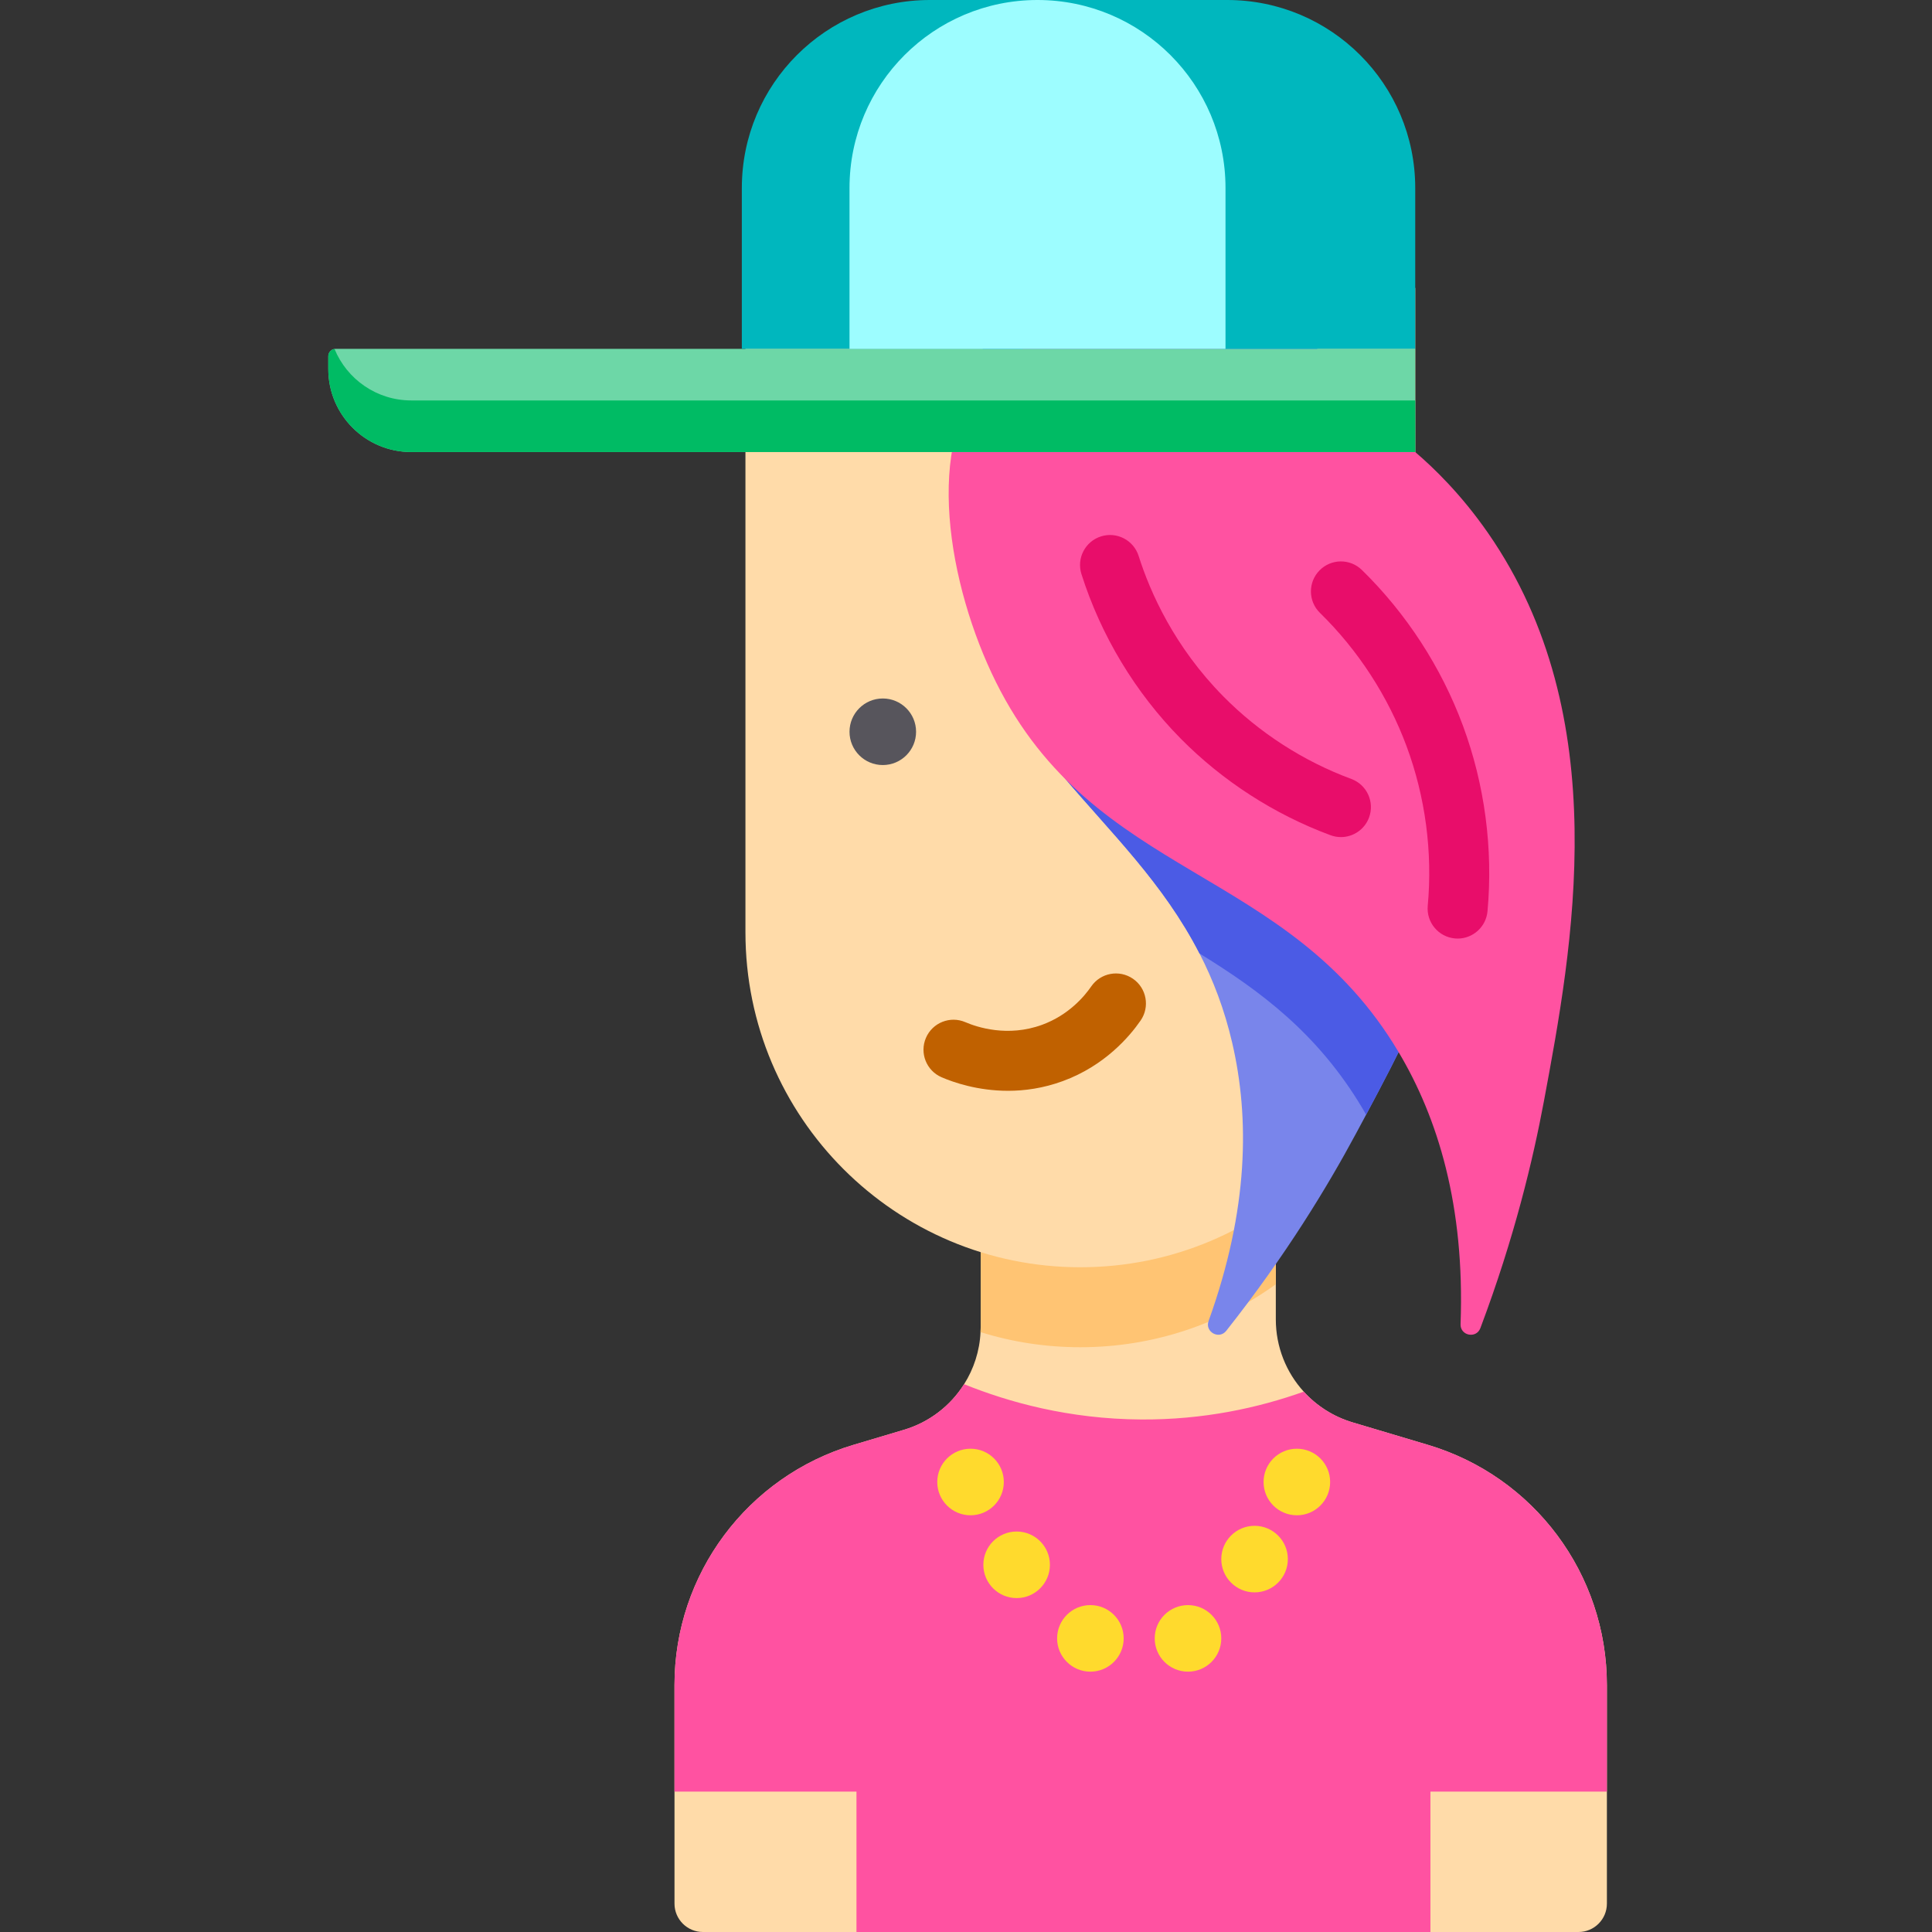 <svg height="512pt" viewBox="-87 0 512 512" width="512pt" xmlns="http://www.w3.org/2000/svg"><rect x="-87" y="0" width="512" height="512" fill="#333333" stroke="none"/><path d="m338.844 446.531v57.953c0 4.145-3.371 7.516-7.512 7.516h-232.059c-4.152 0-7.523-3.371-7.523-7.516v-57.953c0-29.371 19.301-55.254 47.453-63.637l13.344-3.977c6.77-2.012 12.355-6.398 15.949-12.09 2.566-4.062 4.125-8.797 4.355-13.801.035-.465.043-.934.043-1.398v-24.398l78.211-15.773v38.199c0 7.273 2.754 14.047 7.406 19.152 3.414 3.754 7.844 6.617 12.941 8.141l19.949 5.949c28.152 8.379 47.441 34.262 47.441 63.633zm0 0" fill="#ffdba9"/><path d="m251.105 311.457v28.883c-14.574 10.516-32.477 16.691-51.809 16.691-9.211 0-18.09-1.398-26.441-4.004.031-.469.039-.934.039-1.398v-24.402zm0 0" fill="#ffc473"/><path d="m199.301 335.836c-49.016 0-88.75-39.734-88.75-88.75v-170.777h177.5v170.777c0 49.016-39.734 88.75-88.75 88.75zm0 0" fill="#ffdba9"/><path d="m296.004 183.098v44.602c12.043-.297 21.754-10.188 21.754-22.301-.004-12.113-9.711-22.004-21.754-22.301zm0 0"/><path d="m155.77 193.926c0 4.871-3.949 8.82-8.82 8.82-4.871 0-8.82-3.949-8.82-8.82 0-4.871 3.949-8.82 8.82-8.82 4.871 0 8.82 3.949 8.82 8.82zm0 0" fill="#57555c"/><path d="m226.344 193.926c0 4.871-3.949 8.82-8.82 8.82-4.875 0-8.82-3.949-8.82-8.82 0-4.871 3.945-8.82 8.82-8.82 4.871 0 8.82 3.949 8.82 8.82zm0 0"/><path d="m180.133 289.074c-8.059 0-14.48-2.246-17.594-3.586-4.031-1.738-5.891-6.414-4.156-10.445 1.738-4.031 6.41-5.891 10.445-4.16 3.074 1.324 11.211 4.043 20.348.695 6.988-2.562 11.156-7.469 13.016-10.168 2.492-3.613 7.441-4.52 11.059-2.027 3.613 2.492 4.52 7.441 2.027 11.059-2.934 4.25-9.512 11.992-20.629 16.062-5.148 1.887-10.082 2.57-14.516 2.57zm0 0" fill="#c06100"/><path d="m338.84 446.527v28.266h-46.762v37.203h-152.105v-37.203h-48.227v-28.266c0-29.371 19.301-55.254 47.453-63.637l13.344-3.977c6.77-2.012 12.355-6.398 15.949-12.09 11.734 4.746 27.758 9.242 46.945 9.355 16.48.098 30.98-3.062 43.074-7.375 3.41 3.75 7.84 6.613 12.941 8.141l19.945 5.945c28.152 8.383 47.441 34.266 47.441 63.637zm0 0" fill="#ff52a1"/><g fill="#ffda2d"><path d="m179.023 392.746c0 4.871-3.949 8.82-8.82 8.82s-8.82-3.949-8.82-8.82 3.949-8.82 8.82-8.82 8.82 3.949 8.82 8.82zm0 0"/><path d="m191.238 414.688c0 4.871-3.949 8.82-8.82 8.82-4.871 0-8.82-3.949-8.82-8.82s3.949-8.82 8.82-8.82c4.871 0 8.82 3.949 8.82 8.82zm0 0"/><path d="m210.785 434.188c0 4.871-3.949 8.82-8.82 8.82s-8.82-3.949-8.82-8.82c0-4.875 3.949-8.82 8.82-8.82s8.82 3.945 8.82 8.82zm0 0"/><path d="m236.652 434.188c0 4.871-3.949 8.82-8.82 8.82-4.871 0-8.82-3.949-8.82-8.82 0-4.875 3.949-8.82 8.82-8.82 4.871 0 8.82 3.945 8.82 8.82zm0 0"/><path d="m254.293 413.176c0 4.871-3.949 8.82-8.82 8.82s-8.82-3.949-8.82-8.82c0-4.871 3.949-8.82 8.82-8.82s8.82 3.949 8.82 8.82zm0 0"/><path d="m265.5 392.746c0 4.871-3.949 8.82-8.82 8.82-4.871 0-8.82-3.949-8.82-8.82s3.949-8.82 8.82-8.82c4.871 0 8.82 3.949 8.82 8.82zm0 0"/></g><path d="m315.699 272.305c0 4.871-3.949 8.82-8.82 8.82s-8.82-3.949-8.82-8.82c0-4.871 3.949-8.82 8.82-8.82s8.82 3.949 8.82 8.82zm0 0"/><path d="m306.879 256.625c-4.391 0-7.949-3.559-7.949-7.949v-15.254c0-4.391 3.559-7.949 7.949-7.949s7.949 3.559 7.949 7.949v15.254c0 4.391-3.559 7.949-7.949 7.949zm0 0"/><path d="m275.039 295.398c-.945 1.762-1.867 3.477-2.766 5.152-7.379 13.715-18.379 31.988-34.301 52.125-1.906 2.418-5.723.297-4.684-2.598 10.684-29.645 10.844-53.938 6.273-73.66-2.066-8.918-5.066-16.707-8.68-23.734-19.164-37.34-55.676-53.281-63.191-102.172-1.855-12.031-1.949-26.098.309-39.145 2.977-17.234 10.066-32.699 22.629-39.406 28.184-15.051 78.391 16.926 101.453 54.289 3.402 5.488 8.184 14.309 11.871 26.316 2.332 7.609 3.816 15.176 4.602 22.68 4.789 45.844-16.812 88.926-33.516 120.152zm0 0" fill="#7985eb"/><path d="m275.039 295.398c-.316-.562-.648-1.125-.977-1.676-11.902-20.008-27.312-31.277-43.18-41.039-19.164-37.34-55.676-53.281-63.191-102.172-1.855-12.031-1.949-26.098.309-39.145 23.922-19.289 78.398-4.176 110.473 23.328 4.895 4.207 12.137 11.148 19.301 21.473 4.293 6.18 7.844 12.562 10.781 19.078 4.789 45.844-16.812 88.926-33.516 120.152zm0 0" fill="#4b5be5"/><path d="m288.051 119.797c4.906 4.207 12.141 11.152 19.305 21.473 33.809 48.734 22.383 109.945 14.789 150.609-2.859 15.312-7.781 36.059-16.828 60.082-1.086 2.883-5.367 2.027-5.254-1.051 1.164-31.484-6.062-54.684-16.414-72.082-29.523-49.613-80.574-45.473-106.734-98.113-12.57-25.293-19.473-63.859-2.016-81.805 22.277-22.902 79.824-7.699 113.152 20.887zm0 0" fill="#ff52a1"/><path d="m288.051 119.797h-266.059c-12.145 0-21.992-9.848-21.992-21.992v-3.414c0-1.074.871-1.945 1.949-1.945h286.102zm0 0" fill="#6dd7a7"/><path d="m1.648 92.473c-.934.145-1.648.945-1.648 1.918v3.414c0 12.145 9.848 21.992 21.992 21.992h266.059v-13.676h-266.059c-9.191 0-17.055-5.641-20.344-13.648zm0 0" fill="#00bb64"/><path d="m288.051 92.441h-178.457v-42.621c0-27.516 22.309-49.82 49.824-49.82h78.812c27.516 0 49.82 22.305 49.82 49.82zm0 0" fill="#00b7be"/><path d="m237.773 92.441h-99.645v-42.621c0-27.516 22.305-49.82 49.82-49.82s49.824 22.305 49.824 49.82zm0 0" fill="#9dfdff"/><path d="m268.355 221.836c-.914 0-1.848-.16-2.758-.496-14.883-5.512-28.617-14.375-39.727-25.633-12-12.164-21.086-27.23-26.277-43.57-1.328-4.184.988-8.652 5.172-9.984 4.184-1.328 8.652.988 9.984 5.172 3.09 9.734 9.492 24.098 22.438 37.215 9.484 9.617 21.215 17.184 33.93 21.891 4.117 1.523 6.219 6.098 4.695 10.215-1.188 3.207-4.227 5.191-7.457 5.191zm0 0" fill="#e80d6a"/><path d="m299.293 248.73c-.242 0-.488-.012-.734-.035-4.371-.402-7.59-4.27-7.191-8.645 1.309-14.23-.625-28.836-5.59-42.23-4.91-13.266-12.855-25.508-22.977-35.402-3.141-3.07-3.195-8.102-.125-11.242 3.066-3.141 8.098-3.199 11.238-.129 11.793 11.531 21.051 25.793 26.773 41.25 5.785 15.609 8.035 32.625 6.516 49.207-.383 4.125-3.848 7.227-7.91 7.227zm0 0" fill="#e80d6a"/></svg>